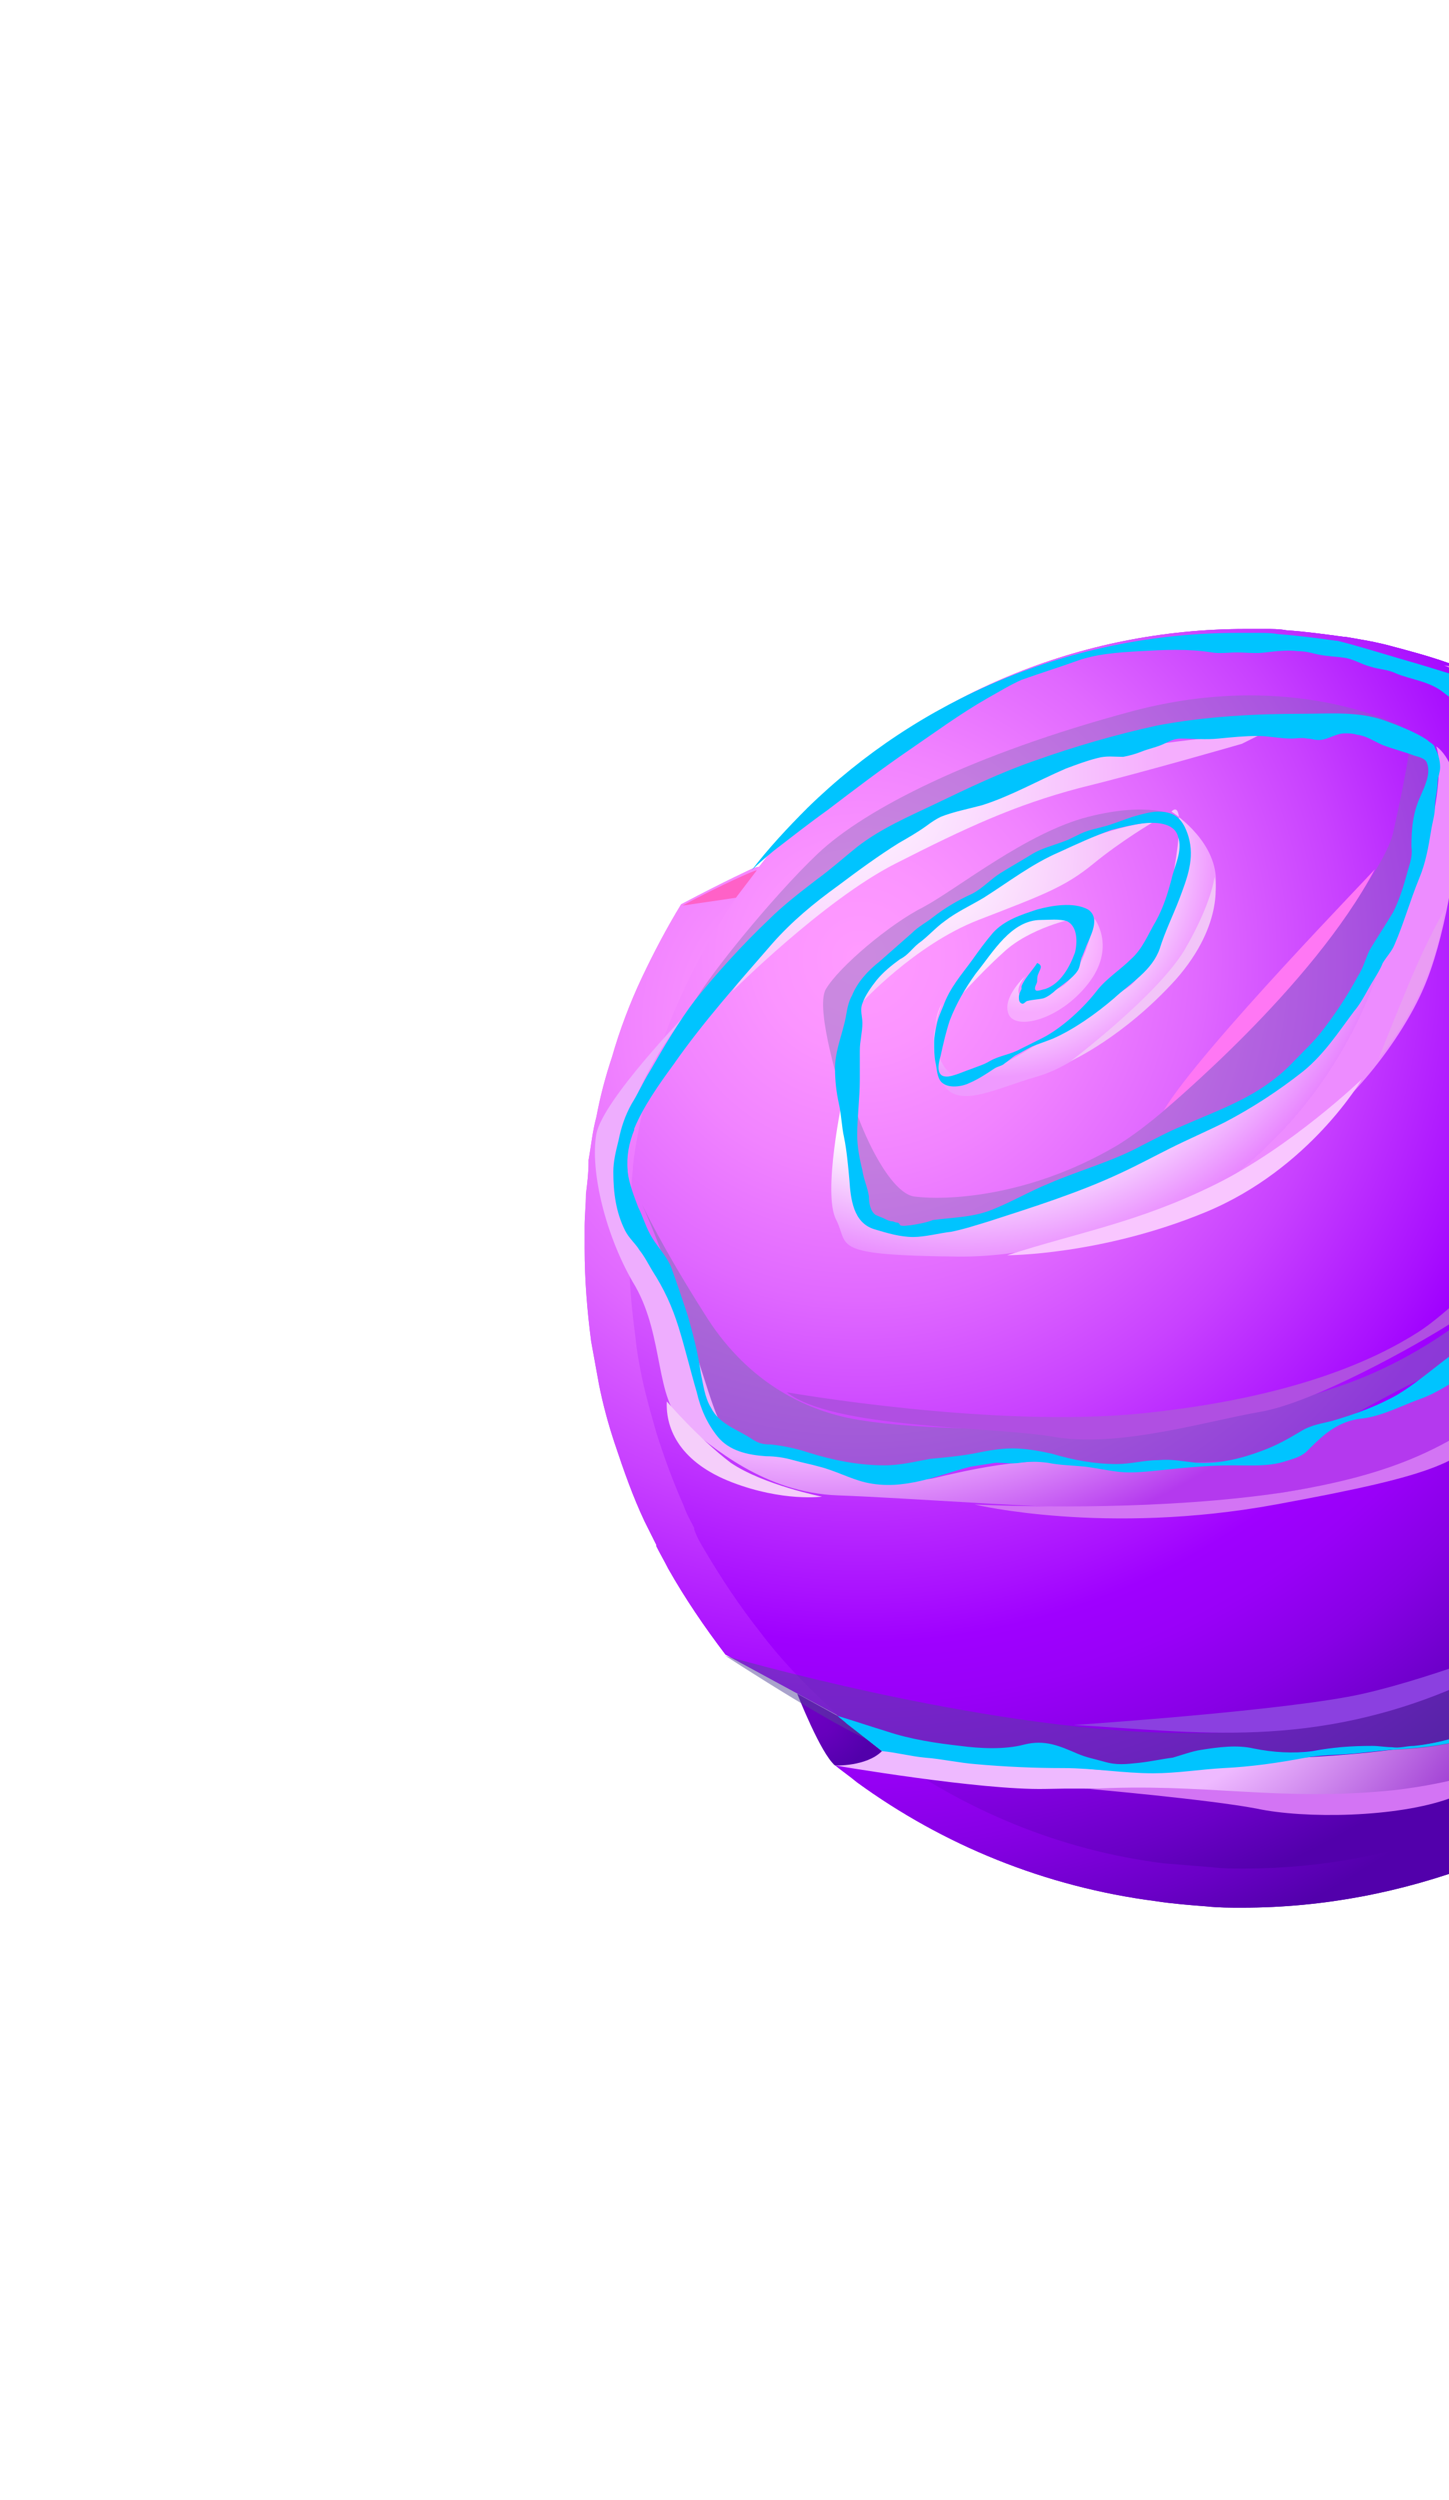 <svg width="461" height="795" viewBox="0 0 461 795" fill="none" xmlns="http://www.w3.org/2000/svg">
<g filter="url(#filter0_f_13_244)">
<path fill-rule="evenodd" clip-rule="evenodd" d="M592.193 397.494C592.193 404.963 591.778 412.431 590.948 419.484C589.704 430.687 587.629 441.474 584.725 451.847C584.725 452.262 584.725 452.262 584.725 452.677C580.991 465.954 575.597 478.401 569.373 490.018C559.001 509.104 545.724 526.53 529.957 541.466C511.702 558.477 489.712 572.169 465.647 581.297C444.072 589.595 420.423 594.159 395.943 594.159C392.624 594.159 388.89 594.159 385.571 593.744C380.592 593.329 375.198 592.914 370.219 592.5C337.027 588.35 306.739 575.488 281.015 556.818C277.281 553.913 273.546 551.009 269.812 548.105C268.982 547.275 267.738 546.445 266.908 545.615C257.78 537.317 249.067 528.604 241.599 518.647C235.375 510.763 229.567 502.05 224.173 492.923C222.928 490.848 221.683 488.773 220.854 486.284C220.854 486.284 220.854 486.284 220.854 485.869C219.609 483.38 218.364 481.305 217.534 478.816C214.215 471.348 211.311 463.464 208.821 455.581C207.162 449.772 205.502 443.964 204.257 438.155C203.428 434.006 202.598 429.857 202.183 425.293C200.938 416.165 200.108 407.037 200.108 397.494C200.108 395.42 200.108 392.931 200.108 390.856C200.108 387.537 200.523 384.218 200.523 381.313C200.938 377.994 200.938 375.09 201.353 371.77C201.353 371.355 201.353 371.356 201.353 370.941C201.768 366.792 202.598 362.228 203.428 358.079C204.672 351.855 206.332 346.046 207.992 339.823C210.481 331.525 213.385 323.641 217.12 315.758C220.854 307.46 225.418 299.162 230.396 291.279C233.716 285.885 237.45 280.491 241.599 275.513C246.993 268.459 253.216 261.821 259.44 255.597C294.707 221.16 343.25 200 396.358 200C398.433 200 400.507 200 402.582 200C404.656 200 407.146 200 409.22 200.415C415.444 200.83 421.252 201.66 427.476 202.489C427.476 202.489 427.476 202.489 427.891 202.489C432.87 203.319 437.849 204.149 442.413 205.394C448.636 207.053 454.86 208.713 460.668 210.788C464.817 212.032 468.552 213.692 472.701 215.352C475.605 216.596 478.509 217.841 481.414 219.086C481.828 219.501 482.243 219.501 483.073 219.915C502.159 229.043 519.585 241.49 534.521 256.427C536.596 258.502 538.67 260.576 540.745 262.651C541.99 264.31 543.649 265.555 544.894 267.215C546.969 269.704 549.458 272.608 551.532 275.098C559.416 285.055 566.054 295.843 571.863 307.045C578.501 320.322 583.895 334.429 587.629 348.951C590.118 358.079 591.363 367.621 592.608 377.579C591.778 384.633 592.193 390.856 592.193 397.494Z" fill="url(#paint0_radial_13_244)"/>
</g>
<g filter="url(#filter1_f_13_244)">
<path fill-rule="evenodd" clip-rule="evenodd" d="M592.193 397.494C592.193 404.963 591.778 412.431 590.948 419.484C589.704 430.687 587.629 441.474 584.725 451.847C584.725 452.262 584.725 452.262 584.725 452.677C580.991 465.954 575.597 478.401 569.373 490.018C559.001 509.104 545.724 526.53 529.957 541.466C511.702 558.477 489.712 572.169 465.647 581.297C444.072 589.595 420.423 594.159 395.943 594.159C392.624 594.159 388.89 594.159 385.571 593.744C380.592 593.329 375.198 592.914 370.219 592.5C337.027 588.35 306.739 575.488 281.015 556.818C277.281 553.913 273.546 551.009 269.812 548.105C268.982 547.275 267.738 546.445 266.908 545.615C257.78 537.317 249.067 528.604 241.599 518.647C235.375 510.763 229.567 502.05 224.173 492.923C222.928 490.848 221.683 488.773 220.854 486.284C220.854 486.284 220.854 486.284 220.854 485.869C219.609 483.38 218.364 481.305 217.534 478.816C214.215 471.348 211.311 463.464 208.821 455.581C207.162 449.772 205.502 443.964 204.257 438.155C203.428 434.006 202.598 429.857 202.183 425.293C200.938 416.165 200.108 407.037 200.108 397.494C200.108 395.42 200.108 392.931 200.108 390.856C200.108 387.537 200.523 384.218 200.523 381.313C200.938 377.994 200.938 375.09 201.353 371.77C201.353 371.355 201.353 371.356 201.353 370.941C201.768 366.792 202.598 362.228 203.428 358.079C204.672 351.855 206.332 346.046 207.992 339.823C210.481 331.525 213.385 323.641 217.12 315.758C220.854 307.46 225.418 299.162 230.396 291.279C233.716 285.885 237.45 280.491 241.599 275.513C246.993 268.459 253.216 261.821 259.44 255.597C294.707 221.16 343.25 200 396.358 200C398.433 200 400.507 200 402.582 200C404.656 200 407.146 200 409.22 200.415C415.444 200.83 421.252 201.66 427.476 202.489C427.476 202.489 427.476 202.489 427.891 202.489C432.87 203.319 437.849 204.149 442.413 205.394C448.636 207.053 454.86 208.713 460.668 210.788C464.817 212.032 468.552 213.692 472.701 215.352C475.605 216.596 478.509 217.841 481.414 219.086C481.828 219.501 482.243 219.501 483.073 219.915C502.159 229.043 519.585 241.49 534.521 256.427C536.596 258.502 538.67 260.576 540.745 262.651C541.99 264.31 543.649 265.555 544.894 267.215C546.969 269.704 549.458 272.608 551.532 275.098C559.416 285.055 566.054 295.843 571.863 307.045C578.501 320.322 583.895 334.429 587.629 348.951C590.118 358.079 591.363 367.621 592.608 377.579C591.778 384.633 592.193 390.856 592.193 397.494Z" fill="url(#paint1_radial_13_244)"/>
</g>
<path fill-rule="evenodd" clip-rule="evenodd" d="M598 449.771L596.34 455.165C596.34 455.58 596.34 455.58 595.926 455.995C591.776 470.102 586.383 483.379 579.744 495.826C568.957 516.156 554.435 534.827 537.839 550.593C518.338 568.849 495.104 583.371 469.38 592.913C446.145 601.626 421.251 606.605 395.112 606.605C391.378 606.605 387.643 606.605 383.909 606.19C378.516 605.775 373.122 605.361 367.728 604.531C332.461 599.967 300.099 586.69 272.715 566.774C270.226 564.7 267.736 563.04 265.247 560.966C270.226 556.817 280.183 556.402 280.183 556.402L266.076 545.199L230.81 526.114C224.171 517.401 217.948 508.273 212.554 498.73C211.309 496.241 210.064 494.166 208.82 491.677C208.82 491.677 208.82 491.677 208.82 491.262C207.575 488.772 206.33 486.283 205.086 483.794C201.351 475.91 198.447 467.612 195.543 458.899C193.468 452.676 191.809 446.452 190.564 440.229C189.734 435.665 188.904 431.101 188.075 426.537C186.83 416.994 186 407.036 186 397.079C186 394.589 186 392.515 186 390.025C186 386.706 186.415 382.972 186.415 379.653C186.83 376.333 187.245 373.014 187.245 369.695C187.245 369.28 187.245 369.28 187.245 368.865C188.074 364.301 188.489 359.737 189.734 355.173C190.979 348.535 192.638 342.311 194.713 336.088C197.202 327.375 200.522 318.662 204.256 310.778C207.99 302.895 212.139 295.012 216.703 287.544C230.81 280.076 239.938 275.927 239.938 275.927C239.938 275.927 483.486 227.798 487.221 223.649C490.955 219.5 509.211 221.989 509.211 221.989C520.828 229.457 531.201 238.17 541.158 247.713C543.648 249.788 545.722 252.277 547.797 254.351C549.041 256.011 550.701 257.671 551.946 259.33C554.435 262.235 556.51 264.724 558.999 267.628C567.297 278.416 574.765 289.618 580.989 301.651C583.478 306.214 585.553 311.193 587.627 315.757C606.298 389.195 583.063 451.846 583.063 451.846C589.287 450.601 594.266 450.186 598 449.771Z" fill="url(#paint2_radial_13_244)"/>
<path fill-rule="evenodd" clip-rule="evenodd" d="M598 449.771L596.34 455.165C596.34 455.58 596.34 455.58 595.926 455.995C591.776 470.102 586.383 483.379 579.744 495.826C568.957 516.156 554.435 534.827 537.839 550.593C518.338 568.849 495.104 583.371 469.38 592.913C446.145 601.626 421.251 606.605 395.112 606.605C391.378 606.605 387.643 606.605 383.909 606.19C378.516 605.775 373.122 605.361 367.728 604.531C332.461 599.967 300.099 586.69 272.715 566.774C270.226 564.7 267.736 563.04 265.247 560.966C270.226 556.817 280.183 556.402 280.183 556.402L266.076 545.199L230.81 526.114C224.171 517.401 217.948 508.273 212.554 498.73C211.309 496.241 210.064 494.166 208.82 491.677C208.82 491.677 208.82 491.677 208.82 491.262C207.575 488.772 206.33 486.283 205.086 483.794C201.351 475.91 198.447 467.612 195.543 458.899C193.468 452.676 191.809 446.452 190.564 440.229C189.734 435.665 188.904 431.101 188.075 426.537C186.83 416.994 186 407.036 186 397.079C186 394.589 186 392.515 186 390.025C186 386.706 186.415 382.972 186.415 379.653C186.83 376.333 187.245 373.014 187.245 369.695C187.245 369.28 187.245 369.28 187.245 368.865C188.074 364.301 188.489 359.737 189.734 355.173C190.979 348.535 192.638 342.311 194.713 336.088C197.202 327.375 200.522 318.662 204.256 310.778C207.99 302.895 212.139 295.012 216.703 287.544C230.81 280.076 239.938 275.927 239.938 275.927C239.938 275.927 483.486 227.798 487.221 223.649C490.955 219.5 509.211 221.989 509.211 221.989C520.828 229.457 531.201 238.17 541.158 247.713C543.648 249.788 545.722 252.277 547.797 254.351C549.041 256.011 550.701 257.671 551.946 259.33C554.435 262.235 556.51 264.724 558.999 267.628C567.297 278.416 574.765 289.618 580.989 301.651C583.478 306.214 585.553 311.193 587.627 315.757C606.298 389.195 583.063 451.846 583.063 451.846C589.287 450.601 594.266 450.186 598 449.771Z" fill="url(#paint3_radial_13_244)"/>
<path fill-rule="evenodd" clip-rule="evenodd" d="M592.193 397.494C592.193 404.963 591.778 412.431 590.948 419.484C589.704 430.687 587.629 441.474 584.725 451.847C584.725 452.262 584.725 452.262 584.725 452.677C580.991 465.954 575.597 478.401 569.373 490.018C559.001 509.104 545.724 526.53 529.957 541.466C511.702 558.477 489.712 572.169 465.647 581.297C444.072 589.595 420.423 594.159 395.943 594.159C392.624 594.159 388.89 594.159 385.571 593.744C380.592 593.329 375.198 592.914 370.219 592.5C337.027 588.35 306.739 575.488 281.015 556.818C277.281 553.913 273.546 551.009 269.812 548.105C268.982 547.275 267.738 546.445 266.908 545.615C257.78 537.317 249.067 528.604 241.599 518.647C235.375 510.763 229.567 502.05 224.173 492.923C222.928 490.848 221.683 488.773 220.854 486.284C220.854 486.284 220.854 486.284 220.854 485.869C219.609 483.38 218.364 481.305 217.534 478.816C214.215 471.348 211.311 463.464 208.821 455.581C207.162 449.772 205.502 443.964 204.257 438.155C203.428 434.006 202.598 429.857 202.183 425.293C200.938 416.165 200.108 407.037 200.108 397.494C200.108 395.42 200.108 392.931 200.108 390.856C200.108 387.537 200.523 384.218 200.523 381.313C200.938 377.994 200.938 375.09 201.353 371.77C201.353 371.355 201.353 371.356 201.353 370.941C201.768 366.792 202.598 362.228 203.428 358.079C204.672 351.855 206.332 346.046 207.992 339.823C210.481 331.525 213.385 323.641 217.12 315.758C220.854 307.46 225.418 299.162 230.396 291.279C233.716 285.885 237.45 280.491 241.599 275.513C246.993 268.459 253.216 261.821 259.44 255.597C294.707 221.16 343.25 200 396.358 200C398.433 200 400.507 200 402.582 200C404.656 200 407.146 200 409.22 200.415C415.444 200.83 421.252 201.66 427.476 202.489C427.476 202.489 427.476 202.489 427.891 202.489C432.87 203.319 437.849 204.149 442.413 205.394C448.636 207.053 454.86 208.713 460.668 210.788C464.817 212.032 468.552 213.692 472.701 215.352C475.605 216.596 478.509 217.841 481.414 219.086C481.828 219.501 482.243 219.501 483.073 219.915C502.159 229.043 519.585 241.49 534.521 256.427C536.596 258.502 538.67 260.576 540.745 262.651C541.99 264.31 543.649 265.555 544.894 267.215C546.969 269.704 549.458 272.608 551.532 275.098C559.416 285.055 566.054 295.843 571.863 307.045C578.501 320.322 583.895 334.429 587.629 348.951C590.118 358.079 591.363 367.621 592.608 377.579C591.778 384.633 592.193 390.856 592.193 397.494Z" fill="url(#paint4_radial_13_244)"/>
<path fill-rule="evenodd" clip-rule="evenodd" d="M299.683 319.078C299.683 319.078 294.289 330.695 298.853 342.312C303.002 353.93 315.449 346.461 329.971 342.312C344.493 338.163 359.429 323.226 368.972 313.684C378.515 304.141 387.643 291.279 386.813 278.832C385.983 266.385 372.706 258.087 372.706 258.087C372.706 258.087 377.685 251.863 373.536 276.757C369.387 301.237 363.993 310.364 358.599 314.099C353.206 317.833 337.439 327.376 328.726 332.769C320.013 338.163 310.056 343.557 304.247 342.312C298.023 340.238 295.119 327.376 299.683 319.078Z" fill="url(#paint5_radial_13_244)"/>
<path fill-rule="evenodd" clip-rule="evenodd" d="M326.237 310.364C326.237 310.364 318.769 317.003 320.843 322.396C322.918 327.79 337.025 324.471 346.153 312.854C355.28 301.236 348.227 292.108 348.227 292.108C348.227 292.108 344.908 311.194 336.195 314.513C327.482 317.832 324.577 316.588 324.577 316.588C324.577 316.588 322.503 314.928 326.237 310.364Z" fill="url(#paint6_radial_13_244)"/>
<path fill-rule="evenodd" clip-rule="evenodd" d="M303.834 318.663C303.834 318.663 310.888 310.365 319.186 302.896C327.484 295.013 341.591 292.109 341.591 292.109C341.591 292.109 333.293 287.545 322.505 293.768C312.133 300.407 303.834 318.663 303.834 318.663Z" fill="url(#paint7_radial_13_244)"/>
<path fill-rule="evenodd" clip-rule="evenodd" d="M273.961 319.076C273.961 319.076 290.972 300.406 311.302 292.523C331.632 284.639 338.686 282.15 347.814 274.682C356.942 267.213 366.899 261.405 366.899 261.405C366.899 261.405 346.984 262.235 316.696 281.735C286.408 300.406 273.961 312.853 273.961 319.076Z" fill="url(#paint8_radial_13_244)"/>
<path fill-rule="evenodd" clip-rule="evenodd" d="M232.887 315.343C232.887 315.343 261.931 286.3 284.75 274.682C307.57 263.065 322.921 256.012 343.252 250.618C363.582 245.639 395.115 236.511 395.115 236.511L400.923 233.607C400.923 233.607 335.784 234.851 293.463 260.575C251.143 286.3 232.887 315.343 232.887 315.343Z" fill="url(#paint9_radial_13_244)"/>
<path fill-rule="evenodd" clip-rule="evenodd" d="M268.152 348.951C268.152 348.951 273.131 389.196 280.184 390.856C287.237 392.516 312.132 392.516 349.473 373.43C386.814 354.344 394.283 358.908 415.028 337.748C435.773 316.588 444.486 292.524 450.71 276.757C457.348 260.991 459.008 242.735 456.933 237.341C456.933 237.341 463.987 241.49 463.987 257.257C463.987 273.023 459.423 299.577 452.784 314.514C446.146 329.865 428.72 353.929 407.975 365.547C387.229 377.164 345.324 399.984 304.663 399.569C263.588 399.154 270.226 396.25 266.077 387.952C261.513 379.654 268.152 348.951 268.152 348.951Z" fill="url(#paint10_radial_13_244)"/>
<path opacity="0.5" fill-rule="evenodd" clip-rule="evenodd" d="M204.257 382.972C204.257 382.972 211.726 399.154 215.46 414.09C219.609 429.027 218.779 453.921 235.79 458.07C252.801 461.804 276.451 473.007 285.164 470.102C294.292 467.198 327.484 461.389 346.155 465.123C364.825 468.858 398.433 466.783 410.05 460.974C421.667 455.166 447.391 439.814 459.424 435.25C471.456 430.687 488.052 417.409 502.574 402.888C517.095 388.366 516.68 371.77 520.414 363.472C524.149 355.174 531.202 322.396 530.372 307.46C529.542 292.523 520.414 264.725 520.414 264.725L512.116 256.012C512.116 256.012 522.489 294.183 517.925 321.567C513.361 348.535 517.51 359.738 498.839 385.462C480.169 411.601 453.615 431.931 424.157 441.474C394.698 451.432 375.613 450.187 345.325 453.091C316.696 455.581 281.015 453.921 266.908 450.187C254.046 446.868 237.035 438.57 224.173 417.824C210.481 396.249 204.257 382.972 204.257 382.972Z" fill="#7D72B3"/>
<path opacity="0.4" fill-rule="evenodd" clip-rule="evenodd" d="M269.396 340.652C269.396 340.652 272.301 384.217 277.695 387.951C283.088 391.685 295.12 393.344 305.908 389.61C317.11 385.876 354.452 373.429 361.09 369.695C367.729 365.961 407.145 346.045 415.028 339.822C422.911 334.013 433.284 312.853 437.018 308.704C440.752 304.555 450.295 278.416 452.784 268.458C455.688 258.5 457.348 246.883 457.348 246.883C457.348 246.883 458.178 241.489 453.614 239.415C449.05 237.755 448.22 239.415 448.22 239.415C448.22 239.415 447.39 246.053 443.241 264.724C439.092 283.395 383.495 347.29 355.282 364.301C327.068 380.897 300.514 381.727 290.971 380.482C281.014 379.238 268.982 348.12 269.396 340.652Z" fill="#7D72B3"/>
<path opacity="0.4" fill-rule="evenodd" clip-rule="evenodd" d="M268.153 348.95C268.153 348.95 269.398 321.982 276.451 312.854C283.504 303.726 307.154 285.055 320.846 278.002C334.952 270.948 354.868 260.991 361.921 259.331C368.975 257.671 373.953 259.331 373.953 259.331C373.953 259.331 365.655 254.767 346.155 259.746C326.654 264.725 304.664 282.566 293.877 288.374C283.089 293.768 266.908 307.46 262.759 314.513C259.025 320.737 268.153 348.95 268.153 348.95Z" fill="#7D72B3"/>
<path opacity="0.4" fill-rule="evenodd" clip-rule="evenodd" d="M220.023 320.322L280.184 267.629L317.525 250.618C317.525 250.618 354.452 238.171 371.463 234.022C388.474 229.873 426.23 229.043 426.23 229.043L446.146 231.117C446.146 231.117 411.709 212.447 360.261 226.138C309.227 239.83 275.205 257.256 260.269 271.363C245.747 285.055 222.927 313.268 220.023 320.322Z" fill="#7D72B3"/>
<path fill-rule="evenodd" clip-rule="evenodd" d="M218.364 322.396C218.364 322.396 186.001 361.397 201.768 385.461C217.534 409.526 224.588 444.378 229.152 452.261C233.715 460.144 285.993 472.591 296.781 470.102C307.568 467.612 333.707 460.974 350.718 467.197C350.718 467.197 381.007 464.708 389.305 464.708C398.018 464.708 413.784 457.24 417.518 455.58C421.252 453.92 441.583 447.282 451.955 443.133C462.328 438.984 479.339 425.707 485.977 420.728C492.616 415.334 510.457 394.174 514.191 387.536C517.51 380.897 527.883 342.726 530.372 324.47C532.862 306.214 525.393 271.362 519.17 259.33C512.946 247.298 494.69 236.096 494.69 236.096L495.935 230.702L510.457 221.989C510.457 221.989 535.766 254.766 537.84 283.395C539.085 299.991 543.234 335.673 538.67 351.024C535.351 363.471 523.319 399.153 512.531 412.015C502.159 424.877 470.626 457.654 454.03 464.293C437.434 470.517 387.645 479.229 358.602 479.644C337.027 480.059 289.728 476.325 266.493 475.495C243.258 474.665 226.662 460.144 217.534 452.676C208.406 445.207 211.311 425.292 202.183 409.111C192.64 393.344 187.661 372.184 189.736 360.567C191.81 349.779 218.364 322.396 218.364 322.396Z" fill="url(#paint11_radial_13_244)"/>
<path fill-rule="evenodd" clip-rule="evenodd" d="M275.206 471.347C270.227 470.102 265.663 467.613 260.684 466.368C257.78 465.538 255.29 465.123 252.386 464.294C249.481 463.464 246.577 463.049 243.673 463.049C237.864 462.634 232.055 461.389 228.321 456.825C225.002 452.676 222.928 448.112 221.683 442.718C219.608 435.665 217.949 428.612 215.874 421.973C213.8 415.335 211.31 409.941 207.576 404.132C206.331 402.058 205.087 399.568 203.427 397.494C202.182 395.419 200.108 393.76 198.863 391.27C195.959 385.462 195.129 379.238 195.129 372.6C195.129 369.28 195.959 365.961 196.789 362.642C197.618 358.493 198.863 354.759 200.938 351.025C203.012 347.705 204.672 343.971 206.746 340.652C211.31 332.769 215.874 324.886 221.268 317.832C228.321 309.119 236.205 300.406 244.503 292.523C249.067 287.959 254.46 283.81 259.854 279.661C264.418 276.342 268.567 272.608 272.716 269.288C280.184 263.48 288.897 259.746 297.61 255.597C307.983 250.618 318.356 245.639 329.143 241.905C342.005 237.341 354.867 233.607 368.144 230.702C383.496 227.798 399.262 226.968 414.613 226.968C422.911 226.968 432.039 226.138 440.337 229.043C444.901 230.702 450.295 232.777 454.029 235.266C454.859 236.096 455.274 236.096 456.104 236.926C456.519 237.341 456.519 238.171 456.934 238.586C457.763 240.245 458.178 242.32 458.178 243.979C458.178 245.639 457.349 247.299 457.349 248.958C457.349 251.448 456.519 253.937 456.519 256.426C456.519 259.331 455.689 261.405 455.274 264.31C454.444 269.288 453.614 274.267 451.54 279.246C448.636 286.3 446.561 293.768 443.657 300.406C442.827 302.481 441.167 304.14 439.922 306.215C439.093 308.289 438.263 309.534 437.018 311.609C434.944 314.928 433.284 318.662 430.795 321.566C425.816 328.205 421.252 335.258 414.613 340.652C406.73 346.876 398.432 352.269 389.719 356.833C383.91 359.738 378.102 362.227 372.293 365.131C367.314 367.621 361.921 370.525 356.527 373.015C343.25 379.238 328.728 383.802 314.621 388.366C310.472 389.611 306.738 390.855 302.589 391.685C298.855 392.1 294.291 393.345 290.557 393.345C286.408 393.345 282.259 392.1 278.11 390.855C271.471 388.781 270.642 381.313 270.227 375.089C269.812 370.525 269.397 365.961 268.567 361.812C267.737 358.078 267.737 354.759 266.907 351.025C266.078 347.29 265.663 343.556 265.663 339.822C265.663 334.843 267.322 330.694 268.567 325.716C269.397 322.811 269.397 319.492 271.056 316.588C272.716 312.439 276.035 308.704 279.769 305.8C283.089 302.896 286.823 299.577 290.142 296.672C292.217 294.598 294.706 293.353 296.78 291.693C300.515 288.789 304.664 286.3 309.228 284.225C312.547 282.565 315.036 279.661 318.356 277.587C321.675 275.512 325.409 273.438 328.728 271.363C331.632 269.703 334.952 268.874 338.271 267.629C340.76 266.799 343.25 265.139 345.739 264.31C348.229 263.48 350.718 263.065 353.207 262.235C355.697 261.405 357.771 260.575 360.261 259.746C363.165 258.916 366.07 258.086 368.559 258.086C373.953 258.086 376.442 260.575 378.102 265.969C380.176 273.023 377.687 279.246 375.197 285.885C373.123 291.278 370.634 296.257 368.974 301.651C366.485 308.704 359.846 312.439 354.452 317.417C348.644 322.396 341.59 327.375 334.952 330.279C332.877 331.109 330.388 331.939 328.313 332.769C326.654 333.599 324.579 334.843 322.92 335.673C321.675 336.503 320.845 337.333 319.6 338.163C318.77 338.992 317.526 338.992 316.281 339.822C313.792 341.482 311.302 343.141 308.398 344.386C305.908 345.631 300.515 346.461 298.855 343.141C298.025 341.482 298.025 339.407 297.61 337.748C297.195 335.673 297.195 333.599 297.195 331.524C297.195 329.45 297.61 327.79 298.025 325.716C298.44 323.641 299.27 321.981 300.1 319.907C302.174 314.098 305.908 309.949 309.228 305.385C311.302 302.481 313.377 299.577 315.866 296.672C319.6 292.523 324.994 290.863 329.973 289.204C334.537 287.959 341.59 286.714 346.154 289.204C349.888 291.693 347.399 296.672 346.154 299.576C345.324 301.236 344.909 302.896 344.08 304.555C343.665 305.8 343.665 307.46 342.835 308.704C341.175 311.194 338.271 312.853 335.782 314.928C334.952 315.758 333.292 317.003 332.047 317.417C330.388 317.832 328.728 317.832 327.069 318.247C326.239 318.247 325.824 319.492 324.994 319.077C324.164 318.662 324.164 317.832 324.164 317.002C324.164 316.173 324.579 315.343 324.994 314.513C324.994 314.513 324.994 314.098 324.994 313.683C325.824 311.194 328.728 308.289 329.973 306.215C332.047 307.045 330.803 308.289 330.388 309.534C329.973 310.364 329.973 311.194 329.973 312.024C329.973 312.853 328.728 314.098 329.558 314.928C329.973 315.343 332.047 314.513 332.462 314.513C337.441 312.853 340.346 307.46 342.005 302.896C342.835 299.577 342.835 294.598 339.516 292.938C337.026 292.108 333.707 292.523 331.218 292.523C321.675 292.523 315.866 302.896 310.472 309.534C307.153 314.098 304.249 319.077 302.174 324.471C300.93 328.205 300.1 331.939 299.27 335.673C298.44 338.578 297.61 342.727 301.759 342.312C304.249 341.897 306.738 340.652 309.228 339.822C311.302 338.992 312.962 338.577 315.036 337.333C317.941 335.673 321.675 335.258 324.579 333.599C327.069 332.354 329.558 331.109 332.047 329.865C338.271 326.545 344.909 320.322 349.058 314.928C351.963 311.194 356.527 308.29 359.846 304.97C363.58 301.651 365.24 297.087 367.729 292.938C370.219 288.374 371.463 284.225 372.708 279.661C373.538 275.512 376.442 270.533 374.783 265.969C373.538 261.405 367.314 261.405 363.58 261.82C360.261 262.235 356.942 263.065 353.622 263.895C347.814 265.969 342.42 268.459 337.026 270.948C328.313 274.682 320.845 280.491 312.962 285.47C308.813 287.959 304.249 290.034 300.515 292.938C297.61 295.012 295.121 297.917 292.217 299.991C290.142 301.651 288.897 303.726 286.408 304.97C283.504 307.045 281.014 309.119 278.94 311.609C277.28 313.683 275.205 316.588 274.376 319.077C273.546 321.152 274.376 323.226 274.376 325.301C274.376 328.205 273.546 331.109 273.546 334.014C273.546 336.918 273.546 340.237 273.546 343.141C273.546 349.365 272.716 355.174 272.716 360.982C272.716 364.717 273.546 368.865 274.376 372.185C274.791 375.089 276.035 377.578 276.45 380.483C276.45 382.557 276.865 385.047 278.525 386.291C279.355 386.706 280.599 387.121 281.429 387.536C282.259 387.951 283.089 388.366 283.919 388.366C284.333 388.366 284.748 388.781 285.578 388.781C285.993 388.781 286.408 389.611 286.408 389.611C287.238 390.026 288.897 389.611 289.727 389.611C292.217 389.196 294.706 388.781 296.78 387.951C303.004 387.121 308.813 387.121 314.621 385.047C321.26 382.557 327.483 378.823 333.707 376.334C343.25 372.185 354.037 369.28 363.165 364.302C367.314 362.227 371.878 359.738 376.027 358.078C386.4 353.514 397.187 349.78 405.9 342.726C409.22 340.237 412.124 336.918 415.028 334.014C416.688 332.354 418.348 330.694 420.007 328.62C424.571 322.811 428.72 316.588 432.039 310.364C433.699 307.875 434.529 304.555 435.773 302.066C438.263 297.917 440.752 294.183 443.242 290.034C445.316 285.885 446.561 281.736 447.806 277.172C448.636 274.267 449.465 272.193 449.05 269.288C449.05 263.48 449.465 258.501 451.955 253.107C453.2 250.203 455.274 246.054 454.029 242.735C453.614 241.075 451.125 240.66 449.88 240.245C446.561 239 443.242 238.171 439.922 236.926C437.018 235.681 434.944 234.022 431.624 233.607C430.38 233.192 429.135 233.192 427.89 233.192C424.571 233.192 422.082 235.681 418.762 235.266C417.933 235.266 417.103 234.851 415.858 234.851C414.198 234.436 412.539 234.851 410.879 234.851C407.145 234.851 403.826 234.022 400.092 234.022C395.943 234.022 391.794 234.436 387.645 234.851C383.496 235.266 379.761 234.851 375.612 234.851C373.123 234.851 371.463 236.096 369.389 236.926C367.314 237.756 365.24 238.171 363.165 239C361.091 239.83 359.431 240.245 357.357 240.66C354.452 240.66 351.963 240.245 349.058 241.075C345.739 241.905 342.42 243.15 339.101 244.394C330.388 248.128 321.675 253.107 312.547 256.012C307.983 257.256 303.419 258.086 299.27 259.746C297.61 260.575 296.366 261.405 294.706 262.65C291.802 264.725 288.897 266.384 285.993 268.044C279.355 272.193 273.131 276.757 266.493 281.736C259.024 287.129 251.971 292.938 245.747 299.991C234.96 312.439 223.757 324.886 214.215 338.577C209.651 344.801 204.672 351.854 201.767 358.908V359.323C200.108 363.472 199.278 367.621 199.693 372.185C199.693 372.185 199.693 372.185 199.693 372.6C200.108 376.334 201.767 380.483 203.012 383.802C204.672 387.121 205.502 390.441 207.576 393.76C209.651 397.079 212.555 399.983 213.8 403.717C215.459 408.281 217.119 413.26 218.779 418.239C220.438 424.048 222.098 430.271 222.928 436.495C223.757 440.229 224.172 444.378 226.247 447.697C228.736 452.676 234.13 454.336 238.694 457.24C241.183 458.9 242.428 459.315 245.332 459.315C249.066 459.73 253.216 460.559 256.95 461.804C264.833 464.294 273.131 465.953 281.429 465.953C286.408 465.953 291.387 464.708 295.951 463.879C300.515 463.464 305.079 463.049 309.643 462.219C313.792 461.389 317.941 460.559 322.09 460.559C326.239 460.559 330.803 461.389 334.537 462.219C341.59 464.294 348.229 465.538 355.282 465.538C359.846 465.538 363.995 464.294 368.559 464.294C372.708 463.879 376.442 464.708 380.591 465.123C387.645 465.538 394.698 463.879 401.336 461.389C405.9 459.73 409.635 457.655 413.784 455.166C417.103 453.091 420.422 452.676 423.741 451.846C430.795 449.772 437.848 447.282 444.486 443.548C452.785 438.569 459.838 431.516 468.136 426.537C472.7 423.633 478.094 421.558 482.658 418.654C486.392 416.165 490.126 413.26 493.03 409.941C496.764 406.207 500.084 402.473 503.818 398.739C506.722 395.834 507.967 392.1 509.212 388.781C511.701 383.387 512.531 377.993 513.361 372.185C514.19 366.376 516.68 361.397 519.169 356.418C522.488 349.78 524.978 343.556 525.393 336.088C525.808 330.279 526.638 324.886 526.638 319.077C526.638 315.343 526.223 312.024 525.393 308.289C524.978 304.97 524.148 301.651 523.733 298.332C522.903 294.183 522.903 290.034 522.074 285.885C521.244 282.565 520.414 278.831 519.584 275.097C518.754 272.608 517.925 270.118 517.095 267.629C515.435 263.48 512.946 259.331 510.041 255.597C508.797 253.937 507.137 253.522 505.892 252.692C504.648 251.863 504.648 251.033 503.403 250.618C501.743 249.788 500.084 248.958 498.424 248.128C495.52 246.469 492.615 246.054 489.711 244.394C487.222 243.15 484.732 241.075 482.243 239.415C479.338 237.756 476.434 236.511 473.945 234.022C471.455 231.532 469.796 228.628 467.721 226.553C465.232 224.064 461.912 222.404 459.423 220.33C454.859 216.596 449.05 216.181 444.072 214.106C441.582 212.861 438.678 212.861 436.188 212.032C432.869 211.202 430.795 209.542 427.475 209.127C424.571 208.712 421.667 208.712 418.348 207.883C416.688 207.468 415.028 207.053 412.954 207.053C409.634 206.638 405.9 207.053 402.581 207.468C399.677 207.883 396.358 207.468 393.453 207.468C390.964 207.468 388.06 207.883 385.57 207.468C378.102 206.223 370.219 206.638 362.75 207.053C355.697 207.468 348.644 207.883 342.005 210.372C336.196 212.447 330.803 214.106 324.994 216.181C321.26 217.84 317.941 219.915 314.207 221.989C305.494 226.968 297.61 232.777 289.727 238.171C280.599 244.394 271.886 251.033 263.173 257.671C257.365 261.82 251.556 266.384 246.162 270.533C243.673 272.608 241.183 274.682 239.109 276.757C244.503 269.703 250.726 263.065 256.95 256.841C292.217 222.404 340.76 201.244 393.868 201.244C395.943 201.244 398.017 201.244 400.092 201.244C402.166 201.244 404.656 201.244 406.73 201.659C412.954 202.074 418.762 202.904 424.986 203.734C424.986 203.734 424.986 203.734 425.401 203.734C432.039 205.393 438.678 207.468 445.731 209.542C451.54 211.202 456.934 212.861 462.327 214.521C466.062 215.766 469.381 217.425 473.115 218.67C476.434 219.915 479.753 221.16 482.658 222.819C487.637 225.723 492.2 229.043 496.349 232.362C499.254 234.437 502.158 237.341 504.648 239.83C508.382 243.564 511.701 247.713 514.605 251.862C521.244 262.235 526.637 273.852 529.127 286.3C531.201 296.672 531.202 307.46 530.787 317.832C530.372 323.226 529.542 329.45 528.297 334.843C527.052 341.067 524.978 346.461 524.148 352.684C523.733 355.589 524.148 358.908 523.733 361.812C523.318 364.302 522.489 366.791 522.074 369.28C521.244 374.259 519.584 379.653 517.095 384.217C513.775 390.855 509.626 396.249 504.648 401.643C499.254 407.867 493.86 414.09 488.051 419.899C482.658 426.122 476.019 431.101 468.966 435.25C463.572 438.569 457.763 442.718 451.955 444.793C446.146 446.868 439.922 450.187 433.699 451.017C429.135 451.431 425.401 453.091 421.667 455.995C419.592 457.655 417.518 459.73 415.443 461.804C413.369 463.464 411.294 463.879 408.805 464.708C403.411 466.368 398.017 465.953 392.208 465.953C383.91 465.953 376.027 466.783 368.144 467.613C363.995 468.028 359.846 468.443 356.112 468.028C352.378 467.613 348.644 466.783 345.324 466.368C341.175 465.953 337.441 465.953 333.292 465.123C329.973 464.708 327.483 464.708 324.579 465.123C322.09 465.538 319.6 465.123 316.696 465.123C314.207 465.538 311.302 465.953 308.813 466.368C298.855 468.857 287.653 474.251 275.206 471.347Z" fill="#00C4FF"/>
<path fill-rule="evenodd" clip-rule="evenodd" d="M265.663 561.381C265.663 561.381 311.717 569.264 332.462 568.849C363.995 568.019 400.507 571.754 428.72 572.583C456.934 573.413 506.307 550.179 515.435 546.03C524.563 541.88 546.138 529.433 565.224 508.273C584.309 487.113 591.778 452.676 591.778 452.676H583.895C583.895 452.676 580.99 467.613 569.373 484.209C562.32 494.166 552.362 502.879 538.67 514.912C518.755 531.923 493.03 545.2 466.891 551.838C432.04 560.551 401.337 558.062 379.762 561.381C349.059 565.945 280.184 555.157 280.184 555.157L265.663 561.381Z" fill="url(#paint12_radial_13_244)"/>
<path fill-rule="evenodd" clip-rule="evenodd" d="M253.633 538.562C253.633 538.562 261.101 557.647 265.665 561.381C265.665 561.381 275.622 561.796 280.601 556.817L266.495 545.615L253.633 538.562Z" fill="url(#paint13_radial_13_244)"/>
<path fill-rule="evenodd" clip-rule="evenodd" d="M459.423 211.616C459.423 211.616 500.499 215.766 510.042 222.404C510.042 222.404 503.403 229.872 495.52 231.117C495.935 230.702 462.743 212.446 459.423 211.616Z" fill="#EE8CFF"/>
<path fill-rule="evenodd" clip-rule="evenodd" d="M217.118 287.959L234.129 285.47L240.767 276.757C240.767 276.342 228.735 281.735 217.118 287.959Z" fill="#FF61C7"/>
<path opacity="0.5" fill-rule="evenodd" clip-rule="evenodd" d="M230.813 526.529C230.813 526.529 310.474 549.764 372.295 551.008C434.531 552.253 457.766 538.561 484.734 527.774C511.703 517.401 555.683 493.751 568.96 475.91C582.237 458.485 592.609 416.994 592.609 416.994C592.609 416.994 579.747 479.23 568.96 490.017C557.757 500.805 508.799 534.412 500.086 538.561C491.373 542.71 468.138 560.551 425.403 555.572C425.403 555.572 396.775 559.721 386.402 558.891C376.029 558.062 359.848 568.434 330.39 558.891C330.39 558.891 289.314 556.817 280.601 554.742C271.473 553.083 230.813 526.529 230.813 526.529Z" fill="#54469B"/>
<path fill-rule="evenodd" clip-rule="evenodd" d="M250.31 442.719C250.31 442.719 316.28 454.336 363.994 449.357C411.708 444.378 437.432 432.346 451.124 423.633C464.816 414.92 491.37 386.292 501.327 373.015C511.285 360.153 516.264 327.375 516.264 327.375C516.264 327.375 517.924 358.908 510.04 373.015C501.742 386.707 473.944 412.846 462.326 420.314C450.709 427.782 417.932 446.038 400.921 448.942C383.909 451.847 355.696 460.559 334.951 456.825C315.035 453.506 265.247 454.336 250.31 442.719Z" fill="#B04FE2"/>
<path fill-rule="evenodd" clip-rule="evenodd" d="M341.589 548.519C341.589 548.519 410.048 543.955 433.698 538.562C457.347 533.168 488.465 520.721 510.04 512.423C531.615 504.539 548.211 488.773 560.243 480.06C572.276 471.347 587.627 434.835 587.627 434.835C587.627 434.835 577.669 470.932 562.733 482.549C547.796 494.167 509.21 515.742 466.06 535.242C417.516 556.817 380.175 550.594 341.589 548.519Z" fill="#8B40E0"/>
<path fill-rule="evenodd" clip-rule="evenodd" d="M580.991 462.219C582.235 458.9 583.065 455.58 584.31 452.676C580.576 465.953 575.182 478.4 568.958 490.017C567.299 491.677 564.809 493.337 563.15 494.996C561.49 497.071 559.831 498.73 558.171 500.805C549.043 509.518 539.085 517.401 528.298 524.04C517.51 531.093 506.723 537.732 494.691 543.125C485.563 547.274 476.02 550.594 466.477 553.083C458.594 555.157 450.296 555.987 442.413 556.402C438.264 556.817 434.529 557.232 430.38 557.647C425.402 558.062 420.008 558.062 415.444 558.892C406.731 560.551 398.018 561.796 389.305 562.211C381.837 562.626 374.368 563.87 366.9 563.87C357.357 563.87 347.814 562.211 338.272 562.211C329.144 562.211 319.601 561.796 310.473 560.966C305.079 560.551 299.686 559.306 294.292 558.892C289.728 558.477 285.164 557.232 280.6 556.817C276.866 553.913 273.132 551.008 269.398 548.104C268.568 547.274 267.323 546.445 266.493 545.615C271.887 547.274 276.866 548.934 282.259 550.593C289.728 553.083 298.026 554.328 305.494 555.157C311.718 555.987 319.601 556.402 325.824 554.743C332.463 553.083 337.027 555.157 342.836 557.647C345.74 558.892 348.229 559.307 351.134 560.136C355.283 561.381 358.187 560.966 362.336 560.551C366.07 560.136 369.804 559.306 373.124 558.892C376.028 558.062 379.347 556.817 382.251 556.402C387.645 555.572 393.454 554.743 398.848 555.987C405.071 557.232 411.295 557.647 417.518 556.817C424.157 555.572 429.965 555.157 436.604 555.157C438.678 555.157 440.753 555.572 442.828 555.572C445.317 555.987 447.392 555.157 449.881 555.157C454.03 554.743 458.179 553.913 462.328 552.668C466.062 551.423 469.796 549.764 473.53 548.519C480.999 545.615 487.222 543.125 493.861 538.561C499.254 534.827 505.478 532.338 510.872 528.604C516.266 525.284 520.83 520.72 526.223 517.816C532.032 514.497 537.011 509.933 542.405 506.199C545.724 503.709 549.043 500.805 552.362 498.316C555.267 496.241 558.586 494.581 561.49 492.092C566.054 487.943 570.618 483.794 573.937 477.985C576.842 473.006 579.331 467.613 580.991 462.219Z" fill="#00C4FF"/>
<path fill-rule="evenodd" clip-rule="evenodd" d="M370.219 353.099C370.219 353.099 417.518 314.098 437.434 276.342C437.849 276.342 382.251 333.183 370.219 353.099Z" fill="#FF77F4"/>
<path fill-rule="evenodd" clip-rule="evenodd" d="M320.43 399.154C320.43 399.154 350.304 399.154 383.496 385.462C416.688 371.771 433.284 343.142 433.284 343.142C433.284 343.142 410.88 364.717 386.4 376.749C361.921 388.782 343.665 391.686 320.43 399.154Z" fill="#F9C6FF"/>
<path fill-rule="evenodd" clip-rule="evenodd" d="M438.679 336.503C438.679 336.503 441.998 327.79 448.221 312.854C454.445 297.917 459.424 289.619 459.424 289.619C459.424 289.619 457.764 312.853 438.679 336.503Z" fill="#EA9CF4"/>
<path fill-rule="evenodd" clip-rule="evenodd" d="M310.058 478.401C310.058 478.401 351.549 488.358 405.901 478.401C460.254 468.443 462.328 465.124 477.265 453.091C492.201 441.474 502.989 426.538 508.797 420.729C514.606 414.92 522.074 395.42 522.074 395.42C522.074 395.42 506.723 422.803 484.733 441.474C462.743 459.73 444.487 468.858 407.561 474.666C371.049 480.06 328.729 479.23 310.058 478.401Z" fill="#D374F4"/>
<path fill-rule="evenodd" clip-rule="evenodd" d="M346.569 568.849C346.569 568.849 384.325 572.168 399.677 575.072C415.028 578.392 444.486 577.977 461.497 571.753C478.508 565.53 511.701 547.689 511.701 547.689C511.701 547.689 480.583 565.115 443.242 569.264C406.315 572.998 383.495 566.774 346.569 568.849Z" fill="#D374F4"/>
<path fill-rule="evenodd" clip-rule="evenodd" d="M340.762 337.333C340.762 337.333 368.146 316.588 376.859 302.066C385.572 287.13 386.402 278.832 386.402 278.832C386.402 278.832 390.136 293.353 373.955 311.609C357.358 329.865 340.762 337.333 340.762 337.333Z" fill="#F2C4F8"/>
<path fill-rule="evenodd" clip-rule="evenodd" d="M212.142 445.624C211.727 454.751 216.705 465.124 232.887 471.348C249.068 477.571 261.515 475.912 261.515 475.912C261.515 475.912 242.844 472.177 232.472 465.124C222.099 457.241 212.142 445.624 212.142 445.624Z" fill="#F5CEFA"/>
<defs>
<filter id="filter0_f_13_244" x="100.108" y="100" width="592.5" height="594.159" filterUnits="userSpaceOnUse" color-interpolation-filters="sRGB">
<feFlood flood-opacity="0" result="BackgroundImageFix"/>
<feBlend mode="normal" in="SourceGraphic" in2="BackgroundImageFix" result="shape"/>
<feGaussianBlur stdDeviation="50" result="effect1_foregroundBlur_13_244"/>
</filter>
<filter id="filter1_f_13_244" x="0.108" y="0" width="792.5" height="794.159" filterUnits="userSpaceOnUse" color-interpolation-filters="sRGB">
<feFlood flood-opacity="0" result="BackgroundImageFix"/>
<feBlend mode="normal" in="SourceGraphic" in2="BackgroundImageFix" result="shape"/>
<feGaussianBlur stdDeviation="100" result="effect1_foregroundBlur_13_244"/>
</filter>
<radialGradient id="paint0_radial_13_244" cx="0" cy="0" r="1" gradientUnits="userSpaceOnUse" gradientTransform="translate(273.835 305.41) scale(315.748)">
<stop offset="0.006" stop-color="#FF9AFF"/>
<stop offset="0.093" stop-color="#FB94FF"/>
<stop offset="0.209" stop-color="#F183FF"/>
<stop offset="0.342" stop-color="#E068FF"/>
<stop offset="0.486" stop-color="#C841FF"/>
<stop offset="0.639" stop-color="#A910FF"/>
<stop offset="0.684" stop-color="#9F00FF"/>
<stop offset="0.743" stop-color="#9900F8"/>
<stop offset="0.828" stop-color="#8700E5"/>
<stop offset="0.929" stop-color="#6A00C6"/>
<stop offset="1" stop-color="#5200AB"/>
</radialGradient>
<radialGradient id="paint1_radial_13_244" cx="0" cy="0" r="1" gradientUnits="userSpaceOnUse" gradientTransform="translate(273.835 305.41) scale(315.748)">
<stop offset="0.006" stop-color="#FF9AFF"/>
<stop offset="0.093" stop-color="#FB94FF"/>
<stop offset="0.209" stop-color="#F183FF"/>
<stop offset="0.342" stop-color="#E068FF"/>
<stop offset="0.486" stop-color="#C841FF"/>
<stop offset="0.639" stop-color="#A910FF"/>
<stop offset="0.684" stop-color="#9F00FF"/>
<stop offset="0.743" stop-color="#9900F8"/>
<stop offset="0.828" stop-color="#8700E5"/>
<stop offset="0.929" stop-color="#6A00C6"/>
<stop offset="1" stop-color="#5200AB"/>
</radialGradient>
<radialGradient id="paint2_radial_13_244" cx="0" cy="0" r="1" gradientUnits="userSpaceOnUse" gradientTransform="translate(264.724 323.995) scale(321.213)">
<stop offset="0.006" stop-color="#FF9AFF"/>
<stop offset="0.093" stop-color="#FB94FF"/>
<stop offset="0.209" stop-color="#F183FF"/>
<stop offset="0.342" stop-color="#E068FF"/>
<stop offset="0.486" stop-color="#C841FF"/>
<stop offset="0.639" stop-color="#A910FF"/>
<stop offset="0.684" stop-color="#9F00FF"/>
<stop offset="0.743" stop-color="#9900F8"/>
<stop offset="0.828" stop-color="#8700E5"/>
<stop offset="0.929" stop-color="#6A00C6"/>
<stop offset="1" stop-color="#5200AB"/>
</radialGradient>
<radialGradient id="paint3_radial_13_244" cx="0" cy="0" r="1" gradientUnits="userSpaceOnUse" gradientTransform="translate(264.724 323.995) scale(321.213)">
<stop offset="0.006" stop-color="#FF9AFF"/>
<stop offset="0.093" stop-color="#FB94FF"/>
<stop offset="0.209" stop-color="#F183FF"/>
<stop offset="0.342" stop-color="#E068FF"/>
<stop offset="0.486" stop-color="#C841FF"/>
<stop offset="0.639" stop-color="#A910FF"/>
<stop offset="0.684" stop-color="#9F00FF"/>
<stop offset="0.743" stop-color="#9900F8"/>
<stop offset="0.828" stop-color="#8700E5"/>
<stop offset="0.929" stop-color="#6A00C6"/>
<stop offset="1" stop-color="#5200AB"/>
</radialGradient>
<radialGradient id="paint4_radial_13_244" cx="0" cy="0" r="1" gradientUnits="userSpaceOnUse" gradientTransform="translate(273.835 305.41) scale(315.748)">
<stop offset="0.006" stop-color="#FF9AFF"/>
<stop offset="0.093" stop-color="#FB94FF"/>
<stop offset="0.209" stop-color="#F183FF"/>
<stop offset="0.342" stop-color="#E068FF"/>
<stop offset="0.486" stop-color="#C841FF"/>
<stop offset="0.639" stop-color="#A910FF"/>
<stop offset="0.684" stop-color="#9F00FF"/>
<stop offset="0.743" stop-color="#9900F8"/>
<stop offset="0.828" stop-color="#8700E5"/>
<stop offset="0.929" stop-color="#6A00C6"/>
<stop offset="1" stop-color="#5200AB"/>
</radialGradient>
<radialGradient id="paint5_radial_13_244" cx="0" cy="0" r="1" gradientUnits="userSpaceOnUse" gradientTransform="translate(315.355 272.016) scale(70.603)">
<stop offset="0.63" stop-color="white"/>
<stop offset="1" stop-color="#EF9AFF"/>
</radialGradient>
<radialGradient id="paint6_radial_13_244" cx="0" cy="0" r="1" gradientUnits="userSpaceOnUse" gradientTransform="translate(326.588 297.538) scale(24.561)">
<stop stop-color="white"/>
<stop offset="1" stop-color="#F7ABFF"/>
</radialGradient>
<radialGradient id="paint7_radial_13_244" cx="0" cy="0" r="1" gradientUnits="userSpaceOnUse" gradientTransform="translate(311.484 295.264) scale(25.882)">
<stop stop-color="white"/>
<stop offset="1" stop-color="#F9D0FD"/>
</radialGradient>
<radialGradient id="paint8_radial_13_244" cx="0" cy="0" r="1" gradientUnits="userSpaceOnUse" gradientTransform="translate(293.177 270.337) scale(59.786)">
<stop stop-color="white"/>
<stop offset="1" stop-color="#F7C2FC"/>
</radialGradient>
<radialGradient id="paint9_radial_13_244" cx="0" cy="0" r="1" gradientUnits="userSpaceOnUse" gradientTransform="translate(267.625 247.1) scale(101.364)">
<stop stop-color="white"/>
<stop offset="1" stop-color="#F5AEFE"/>
</radialGradient>
<radialGradient id="paint10_radial_13_244" cx="0" cy="0" r="1" gradientUnits="userSpaceOnUse" gradientTransform="translate(305.192 263.155) scale(141.238)">
<stop offset="0.745" stop-color="white"/>
<stop offset="1" stop-color="#E886FF"/>
<stop offset="1" stop-color="#ED8CFF"/>
</radialGradient>
<radialGradient id="paint11_radial_13_244" cx="0" cy="0" r="1" gradientUnits="userSpaceOnUse" gradientTransform="translate(261.152 264.194) scale(238.615)">
<stop offset="0.844" stop-color="#EEADFE"/>
<stop offset="1" stop-color="#B439EE"/>
</radialGradient>
<radialGradient id="paint12_radial_13_244" cx="0" cy="0" r="1" gradientUnits="userSpaceOnUse" gradientTransform="translate(332.678 472.008) scale(188.064 188.064)">
<stop offset="0.573" stop-color="#EEB9FF"/>
<stop offset="1" stop-color="#7801BD"/>
</radialGradient>
<radialGradient id="paint13_radial_13_244" cx="0" cy="0" r="1" gradientUnits="userSpaceOnUse" gradientTransform="translate(258.623 544.566) scale(20.297)">
<stop stop-color="#6D00C2"/>
<stop offset="0.4" stop-color="#6600BC"/>
<stop offset="0.976" stop-color="#5300AC"/>
<stop offset="1" stop-color="#5200AB"/>
</radialGradient>
</defs>
</svg>
